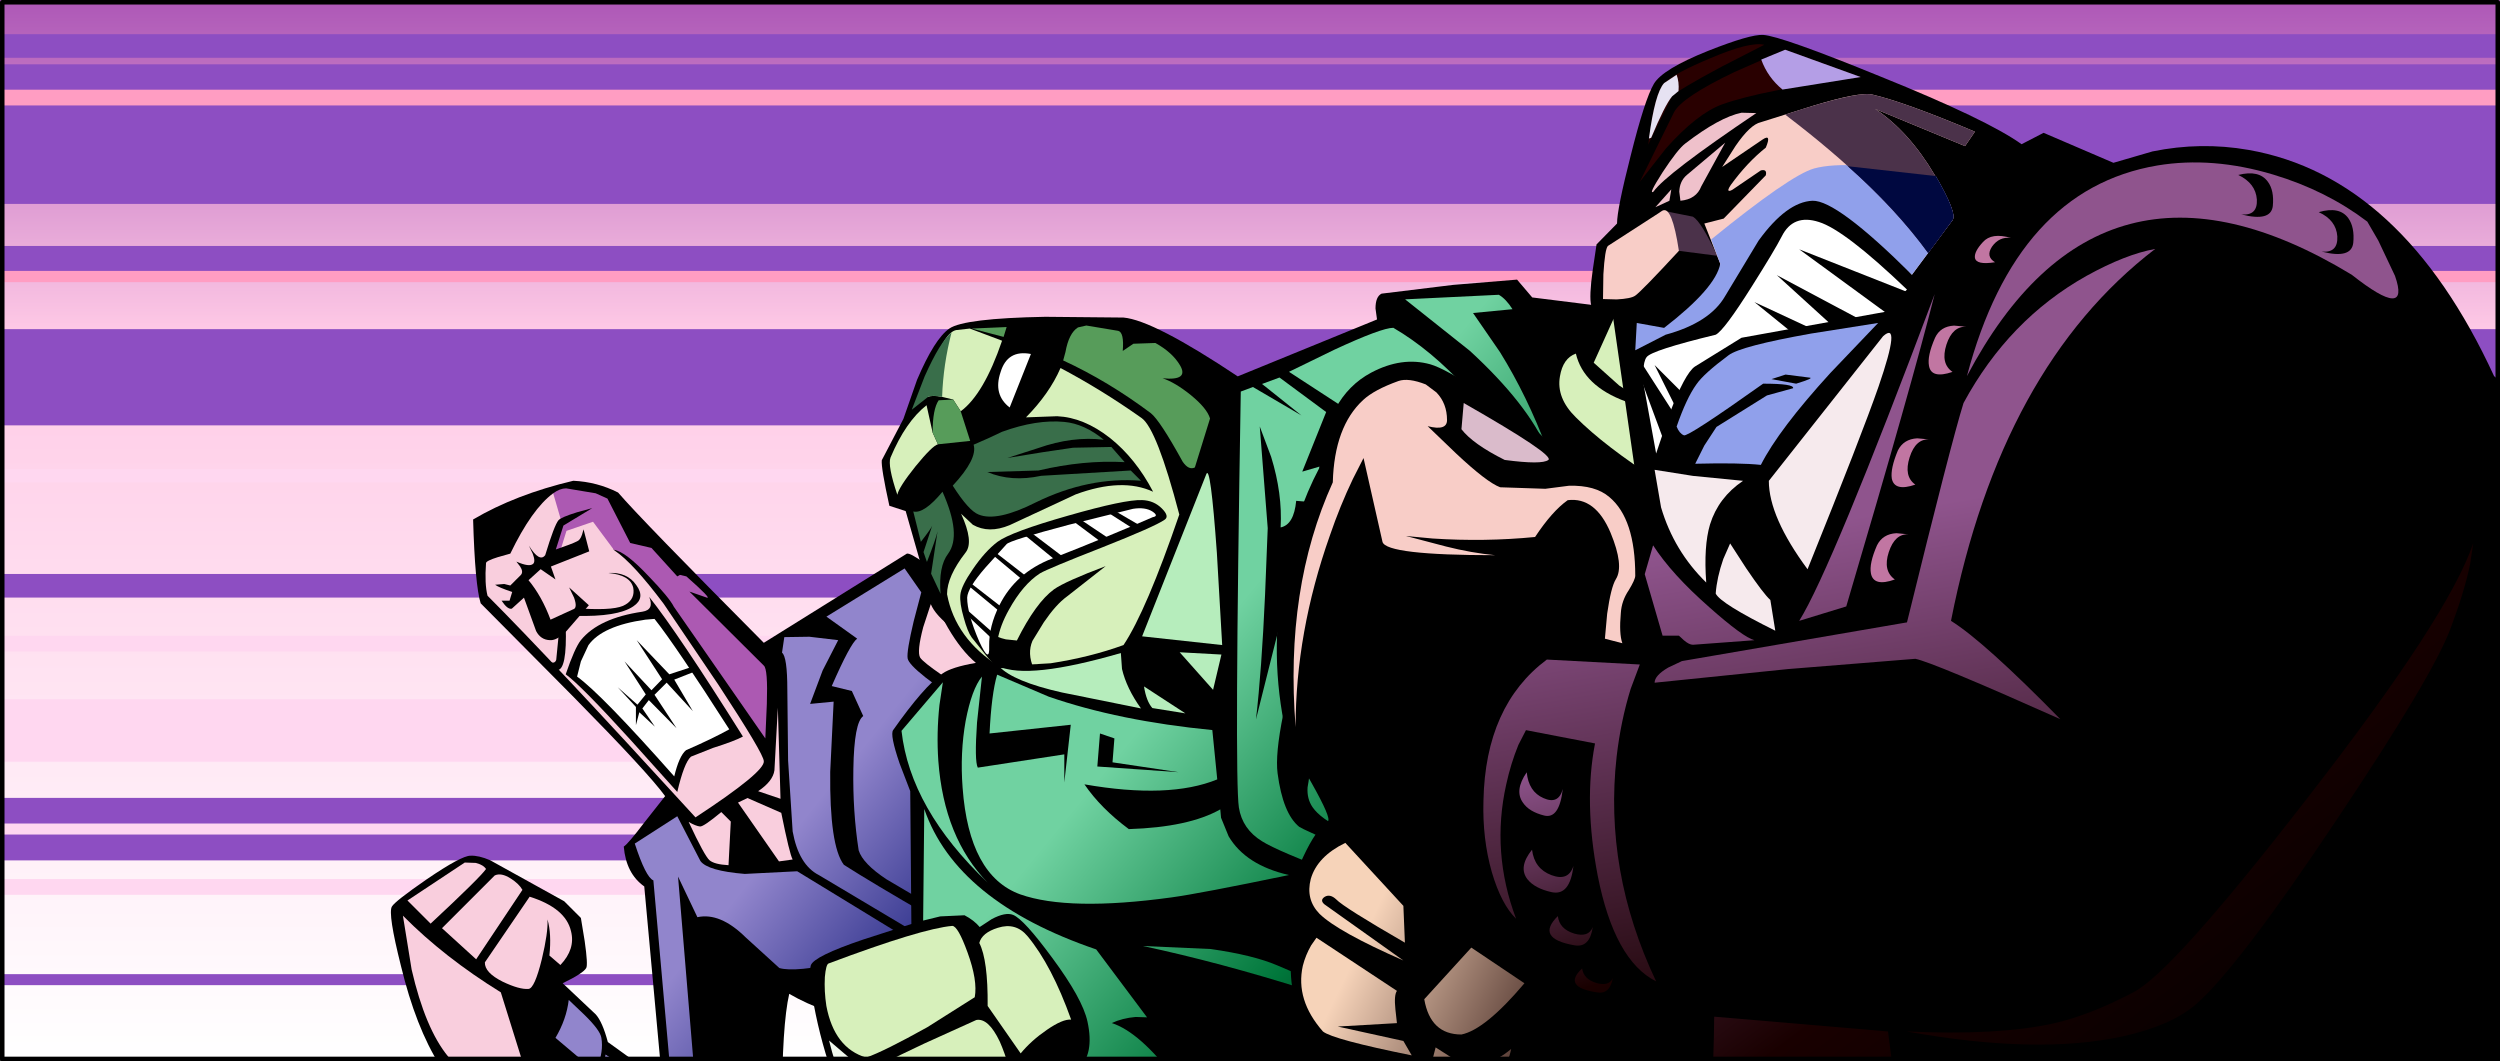 <?xml version="1.0" encoding="UTF-8" standalone="no"?>
<svg xmlns:xlink="http://www.w3.org/1999/xlink" height="236.0px" width="556.0px" xmlns="http://www.w3.org/2000/svg">
  <rect width="100%" height="100%" fill="#333333" stroke="none"/>
  <g transform="matrix(1.0, 0.0, 0.0, 1.0, 0.0, 0.0)">
    <use height="236.25" transform="matrix(1.0, 0.0, 0.0, 1.0, -1.3, -1.0)" width="563.8" xlink:href="#shape0"/>
    <use height="211.5" transform="matrix(1.0, 0.0, 0.0, 1.0, -15.6, 7.6)" width="588.2" xlink:href="#shape1"/>
    <use height="124.05" transform="matrix(1.688, 0.0, 0.0, 1.688, 86.905, 106.922)" width="194.3" xlink:href="#shape2"/>
    <use height="157.95" transform="matrix(1.688, 0.0, 0.0, 1.688, 180.155, 50.368)" width="191.15" xlink:href="#shape3"/>
    <use height="175.8" transform="matrix(1.688, 0.0, 0.0, 1.688, 283.923, 7.765)" width="245.3" xlink:href="#shape4"/>
    <use height="97.35" transform="matrix(1.786, 0.0, 0.0, 2.414, -0.997, 0.017)" width="311.35" xlink:href="#sprite0"/>
    <use height="236.0" transform="matrix(1.0, 0.0, 0.0, 1.0, 0.0, 0.0)" width="556.0" xlink:href="#shape6"/>
  </g>
  <defs>
    <g id="shape0" transform="matrix(1.0, 0.0, 0.0, 1.0, 1.3, 1.0)">
      <path d="M562.5 235.25 L-1.3 235.25 -1.3 -1.0 562.5 -1.0 562.5 235.25" fill="url(#gradient0)" fill-rule="evenodd" stroke="none"/>
    </g>
    <linearGradient gradientTransform="matrix(0.0, -0.144, 0.161, 0.0, 280.6, 117.1)" gradientUnits="userSpaceOnUse" id="gradient0" spreadMethod="pad" x1="-819.2" x2="819.2">
      <stop offset="0.0" stop-color="#ffffff"/>
      <stop offset="0.682" stop-color="#ffcae6"/>
      <stop offset="1.0" stop-color="#ac56b6"/>
    </linearGradient>
    <g id="shape1" transform="matrix(1.0, 0.0, 0.0, 1.0, 15.6, -7.6)">
      <path d="M572.6 45.35 L-15.6 45.35 -15.6 14.3 572.6 14.3 572.6 45.35" fill="#8d4ec2" fill-rule="evenodd" stroke="none"/>
      <path d="M572.6 191.35 L-15.6 191.35 -15.6 177.45 572.6 177.45 572.6 191.35" fill="#8d4ec2" fill-rule="evenodd" stroke="none"/>
      <path d="M572.6 169.4 L-15.6 169.4 -15.6 155.5 572.6 155.5 572.6 169.4" fill="#ffd7f0" fill-rule="evenodd" stroke="none"/>
      <path d="M572.6 107.3 L-15.6 107.3 -15.6 104.35 572.6 104.35 572.6 107.3" fill="#ffd7f0" fill-rule="evenodd" stroke="none"/>
      <path d="M572.6 94.6 L-15.6 94.6 -15.6 73.2 572.6 73.2 572.6 94.6" fill="#8d4ec2" fill-rule="evenodd" stroke="none"/>
      <path d="M572.6 219.1 L-15.6 219.1 -15.6 216.65 572.6 216.65 572.6 219.1" fill="#8d4ec2" fill-rule="evenodd" stroke="none"/>
      <path d="M572.6 61.65 L-15.6 61.65 -15.6 54.7 572.6 54.7 572.6 61.65" fill="#8d4ec2" fill-rule="evenodd" stroke="none"/>
      <path d="M572.6 144.9 L-15.6 144.9 -15.6 141.4 572.6 141.4 572.6 144.9" fill="#ffd7f0" fill-rule="evenodd" stroke="none"/>
      <path d="M572.6 23.45 L-15.6 23.45 -15.6 19.95 572.6 19.95 572.6 23.45" fill="#ff9dc2" fill-rule="evenodd" stroke="none"/>
      <path d="M572.6 199.0 L-15.6 199.0 -15.6 195.5 572.6 195.5 572.6 199.0" fill="#ffd7f0" fill-rule="evenodd" stroke="none"/>
      <path d="M572.6 185.6 L-15.6 185.6 -15.6 183.15 572.6 183.15 572.6 185.6" fill="#ffd7f0" fill-rule="evenodd" stroke="none"/>
      <path d="M572.6 62.75 L-15.6 62.75 -15.6 60.25 572.6 60.25 572.6 62.75" fill="#ff9dc2" fill-rule="evenodd" stroke="none"/>
      <path d="M572.6 132.9 L-15.6 132.9 -15.6 127.65 572.6 127.65 572.6 132.9" fill="#8d4ec2" fill-rule="evenodd" stroke="none"/>
      <path d="M572.6 12.85 L-15.6 12.85 -15.6 7.6 572.6 7.6 572.6 12.85" fill="#8d4ec2" fill-rule="evenodd" stroke="none"/>
    </g>
    <g id="shape2" transform="matrix(1.0, 0.0, 0.0, 1.0, 97.15, 62.0)">
      <path d="M19.5 -46.75 Q25.9 -41.55 25.7 -40.45 25.4 -38.8 23.6 -34.8 21.5 -30.15 20.35 -29.75 L1.8 -21.85 Q23.5 -8.75 62.5 28.0 82.0 46.35 97.15 62.05 L46.6 59.4 13.15 34.3 Q-13.7 14.15 -18.6 13.0 L-32.15 10.15 Q-40.3 8.15 -44.65 5.6 -45.6 9.7 -45.6 20.5 -45.6 30.6 -46.45 32.8 -47.65 36.15 -51.7 38.1 -55.65 40.05 -58.3 38.7 -61.75 36.95 -81.05 24.0 -83.6 24.25 -84.05 23.7 L-92.0 16.55 Q-91.95 15.1 -90.7 15.0 -93.85 10.0 -95.8 1.95 -97.55 -5.0 -97.0 -5.9 -96.6 -6.6 -92.4 -9.5 -87.85 -12.6 -86.65 -12.6 -85.55 -12.65 -84.05 -12.0 L-74.3 -6.6 -72.1 -4.4 -71.6 -1.35 Q-71.15 1.8 -71.4 2.2 -71.8 2.9 -74.5 4.2 L-70.15 8.3 Q-69.25 9.3 -68.55 11.95 L-61.4 17.1 -63.75 -8.55 Q-66.15 -10.25 -66.45 -13.8 -65.85 -14.2 -63.8 -16.9 L-61.0 -20.45 Q-63.25 -23.55 -73.0 -33.45 L-85.3 -45.85 Q-86.05 -48.2 -86.3 -56.9 -80.7 -60.2 -73.1 -62.0 -69.95 -61.85 -67.2 -60.45 -64.2 -56.95 -48.0 -40.65 L-29.15 -52.4 Q-28.7 -52.5 -26.9 -51.2 L-25.2 -49.9 Q-22.8 -57.95 -20.1 -58.85 -18.4 -59.4 -10.2 -57.05 L-2.25 -54.55 11.25 -52.2 Q13.1 -52.0 19.5 -46.75" fill="#000000" fill-rule="evenodd" stroke="none"/>
      <path d="M-67.75 -52.9 L-67.65 -52.8 Q-65.25 -51.2 -61.2 -45.8 L-54.0 -35.15 Q-48.0 -26.0 -48.0 -25.05 -47.85 -23.65 -57.0 -17.65 -76.15 -38.6 -84.4 -46.85 -84.8 -48.4 -84.6 -51.15 -84.6 -51.45 -83.0 -51.95 L-81.4 -52.4 Q-78.55 -58.3 -75.75 -60.35 L-72.95 -59.5 Q-70.0 -58.5 -69.4 -57.6 L-67.75 -52.9" fill="#f9cedd" fill-rule="evenodd" stroke="none"/>
      <path d="M-19.15 -57.35 Q-19.75 -53.75 -11.35 -54.4 -18.65 -43.65 -19.4 -43.0 -19.9 -42.55 -22.2 -44.6 -24.6 -46.6 -24.4 -47.35 -24.2 -48.35 -19.15 -57.35" fill="#f9cedd" fill-rule="evenodd" stroke="none"/>
      <path d="M-7.7 -49.0 L-4.15 -47.25 Q-4.35 -46.8 -13.45 -37.15 -14.25 -36.55 -16.2 -38.05 -18.1 -39.6 -17.8 -40.6 -17.4 -41.9 -10.95 -52.55 -11.35 -50.75 -7.7 -49.0" fill="#f9cedd" fill-rule="evenodd" stroke="none"/>
      <path d="M-3.0 -45.5 Q-4.0 -42.85 1.15 -38.4 -8.1 -32.6 -10.15 -32.4 -11.45 -32.25 -12.35 -33.7 -13.1 -35.0 -12.85 -35.6 L-3.0 -45.5" fill="#f9cedd" fill-rule="evenodd" stroke="none"/>
      <path d="M10.25 -51.05 L15.6 -48.0 22.2 -43.35 Q20.85 -44.15 13.85 -44.6 7.2 -45.0 6.95 -45.5 L-0.1 -53.0 10.25 -51.05" fill="url(#gradient1)" fill-rule="evenodd" stroke="none"/>
      <path d="M-27.4 -38.7 Q-27.85 -39.45 -27.0 -42.7 L-26.0 -45.75 Q-25.4 -44.25 -23.0 -42.45 -20.55 -40.65 -19.2 -40.8 -19.5 -37.95 -15.6 -34.4 -17.0 -31.4 -17.6 -31.95 -26.6 -37.5 -27.4 -38.7" fill="#f9cedd" fill-rule="evenodd" stroke="none"/>
      <path d="M-27.25 -47.3 L-28.25 -43.5 Q-29.2 -39.5 -29.05 -38.6 -28.8 -37.1 -20.2 -31.6 -19.6 -31.2 -18.35 -26.8 -16.85 -21.75 -16.55 -17.25 -15.55 -3.85 -25.4 -5.7 L-31.85 -9.5 Q-34.95 -11.55 -35.5 -13.3 -36.3 -18.45 -36.2 -24.05 -36.1 -30.15 -34.9 -31.0 L-36.4 -34.3 -39.05 -34.95 Q-36.6 -40.55 -35.7 -41.2 L-39.75 -44.1 -29.45 -50.45 -27.25 -47.3" fill="url(#gradient2)" fill-rule="evenodd" stroke="none"/>
      <path d="M-38.2 -41.0 L-40.25 -37.0 -41.9 -32.6 -38.8 -32.9 -39.25 -23.65 Q-39.35 -13.9 -37.45 -11.4 -29.95 -6.6 -6.5 6.45 L-3.75 12.0 Q-22.2 1.0 -40.75 -10.05 -43.4 -11.4 -44.2 -15.8 L-44.8 -25.15 -44.9 -34.45 Q-44.9 -38.8 -45.6 -39.35 L-45.3 -41.4 -42.0 -41.45 -38.2 -41.0" fill="url(#gradient3)" fill-rule="evenodd" stroke="none"/>
      <path d="M-65.0 -14.2 L-59.4 -17.8 -56.35 -11.9 Q-55.4 -10.6 -50.5 -10.2 L-43.6 -10.55 -29.35 -1.85 Q-31.15 -0.15 -37.6 1.4 -43.85 2.8 -45.95 2.2 L-50.4 -1.85 Q-53.75 -5.15 -56.75 -4.5 L-59.3 -9.85 -56.75 20.8 -53.8 24.35 Q-51.6 27.7 -52.55 30.55 -52.35 28.6 -53.65 27.15 L-56.95 24.55 -70.4 17.05 Q-69.45 16.0 -69.05 14.7 L-68.85 13.6 -60.0 19.3 -62.55 -9.35 Q-63.55 -9.75 -65.0 -14.2" fill="url(#gradient4)" fill-rule="evenodd" stroke="none"/>
      <path d="M-48.75 -21.1 Q-46.8 -22.4 -46.6 -23.85 L-46.15 -32.1 -45.8 -20.1 -48.75 -21.1" fill="#f9cedd" fill-rule="evenodd" stroke="none"/>
      <path d="M-50.15 -20.2 L-45.7 -18.25 Q-44.6 -12.8 -44.2 -12.1 L-46.0 -11.85 -51.4 -19.6 -50.15 -20.2" fill="#f9cedd" fill-rule="evenodd" stroke="none"/>
      <path d="M-53.6 -18.35 L-52.35 -17.1 -52.65 -11.35 Q-54.5 -11.45 -55.15 -12.0 -55.8 -12.55 -57.9 -17.05 -56.95 -16.5 -56.4 -16.45 -55.95 -16.4 -53.6 -18.35" fill="#f9cedd" fill-rule="evenodd" stroke="none"/>
      <path d="M-84.6 -10.85 Q-85.35 -9.75 -91.9 -3.65 L-94.95 -6.7 -87.4 -11.7 -85.95 -11.65 Q-84.95 -11.4 -84.6 -10.85" fill="#f9cedd" fill-rule="evenodd" stroke="none"/>
      <path d="M-83.45 -10.0 Q-82.6 -10.4 -81.35 -9.6 -80.25 -8.9 -79.8 -8.1 L-85.9 1.05 -90.4 -3.05 -83.45 -10.0" fill="#f9cedd" fill-rule="evenodd" stroke="none"/>
      <path d="M-82.4 4.0 Q-84.8 2.8 -84.75 1.45 L-78.85 -7.2 Q-74.1 -5.7 -73.4 -2.65 -72.8 -0.3 -74.8 1.8 L-76.25 0.55 Q-75.95 -2.3 -76.5 -4.2 -76.4 -2.5 -77.25 1.05 -78.2 4.9 -79.0 4.95 -80.2 5.05 -82.4 4.0" fill="#f9cedd" fill-rule="evenodd" stroke="none"/>
      <path d="M-82.65 5.4 L-79.2 16.45 Q-81.7 17.55 -84.45 17.0 -87.55 16.4 -89.6 13.85 -92.6 10.2 -94.4 2.4 L-95.55 -4.7 Q-90.1 0.8 -82.65 5.4" fill="#f9cedd" fill-rule="evenodd" stroke="none"/>
      <path d="M-73.7 6.4 L-71.65 8.35 Q-69.55 10.4 -69.4 11.4 -69.1 13.2 -69.95 15.25 -71.2 18.2 -74.2 19.6 -71.75 16.4 -71.6 14.65 L-75.45 11.4 Q-74.0 8.95 -73.7 6.4" fill="url(#gradient5)" fill-rule="evenodd" stroke="none"/>
      <path d="M-75.95 -52.45 L-74.6 -56.4 -75.75 -60.35 Q-74.85 -61.0 -74.05 -61.0 L-70.15 -60.35 -68.6 -59.65 -65.6 -53.8 -62.8 -53.15 -59.4 -49.4 -59.05 -49.6 -58.2 -49.4 Q-54.8 -46.4 -55.5 -46.6 L-57.8 -47.4 -48.0 -37.65 Q-47.45 -37.2 -47.6 -32.6 L-47.8 -28.05 -59.85 -45.4 Q-60.45 -46.6 -63.15 -49.4 -66.25 -52.7 -67.75 -52.9 L-70.5 -56.6 -74.0 -55.4 -74.85 -52.65 -75.95 -52.45" fill="#ac59b2" fill-rule="evenodd" stroke="none"/>
      <path d="M-78.45 -52.4 L-78.95 -53.45 Q-77.55 -51.2 -76.8 -52.2 -75.6 -56.15 -75.05 -56.8 -74.7 -57.2 -72.6 -57.85 L-70.6 -58.4 -74.4 -56.1 -75.4 -52.95 Q-73.35 -53.65 -72.65 -54.0 -72.2 -54.15 -71.95 -54.9 L-71.75 -55.6 -71.0 -52.7 -76.05 -50.7 -75.45 -49.0 -77.4 -50.35 -79.0 -48.9 Q-77.25 -46.8 -76.1 -43.7 L-73.15 -45.05 Q-72.5 -45.2 -73.0 -46.6 L-73.65 -47.95 -71.05 -45.6 -74.0 -42.2 -74.65 -41.6 Q-75.5 -40.95 -76.2 -41.0 -77.4 -41.05 -78.0 -42.2 L-79.6 -46.6 -81.2 -45.15 Q-81.75 -45.0 -82.55 -46.2 L-81.5 -46.2 -81.15 -47.35 Q-82.95 -47.95 -83.4 -48.3 L-82.2 -48.4 -81.4 -48.2 -80.0 -49.6 Q-79.65 -50.0 -80.1 -50.7 L-80.6 -51.35 Q-78.9 -50.6 -78.4 -51.05 -78.05 -51.35 -78.45 -52.4" fill="#000000" fill-rule="evenodd" stroke="none"/>
      <path d="M-71.8 -45.15 Q-67.4 -44.9 -66.2 -45.7 -64.95 -46.45 -65.2 -47.9 -65.6 -49.6 -68.5 -49.85 -66.0 -50.0 -64.8 -48.25 -63.55 -46.55 -65.2 -45.45 -67.25 -44.05 -72.85 -44.2 L-71.8 -45.15" fill="#000000" fill-rule="evenodd" stroke="none"/>
      <path d="M-74.1 -42.9 Q-73.9 -37.0 -75.25 -37.05 -76.6 -37.15 -78.0 -39.75 -75.75 -37.25 -75.35 -38.4 L-75.0 -41.95 -74.1 -42.9" fill="#000000" fill-rule="evenodd" stroke="none"/>
      <path d="M-74.1 -36.5 Q-72.9 -40.0 -72.1 -41.0 -69.75 -43.9 -64.0 -44.75 -62.4 -45.0 -63.1 -46.7 -59.25 -41.85 -50.75 -28.3 -51.85 -27.7 -54.7 -26.8 L-57.6 -25.65 Q-58.5 -24.85 -59.4 -21.0 L-65.55 -27.85 Q-72.05 -35.0 -74.1 -36.5" fill="#000000" fill-rule="evenodd" stroke="none"/>
      <path d="M-72.6 -36.2 L-72.1 -38.2 -71.1 -40.35 Q-69.25 -42.9 -63.6 -43.7 L-62.4 -43.8 Q-59.65 -40.35 -52.55 -29.25 -54.8 -28.0 -58.25 -26.5 -59.15 -25.75 -59.8 -23.05 -69.35 -33.85 -72.6 -36.2" fill="#ffffff" fill-rule="evenodd" stroke="none"/>
      <path d="M-60.8 -35.4 L-62.4 -33.8 -59.5 -29.4 -63.15 -33.1 -64.0 -32.0 -62.35 -29.6 -64.4 -31.5 -64.85 -29.8 -64.85 -32.2 -67.25 -34.8 -64.65 -32.5 -63.55 -33.85 -66.35 -38.2 -62.8 -34.4 -61.4 -35.85 -64.75 -41.0 -60.45 -36.5 -57.25 -37.55 -57.0 -36.9 -59.8 -35.8 -57.35 -31.65 -60.8 -35.4" fill="#000000" fill-rule="evenodd" stroke="none"/>
    </g>
    <linearGradient gradientTransform="matrix(0.025, 0.02, -0.02, 0.025, 9.25, -39.2)" gradientUnits="userSpaceOnUse" id="gradient1" spreadMethod="pad" x1="-819.2" x2="819.2">
      <stop offset="0.0" stop-color="#9185cc"/>
      <stop offset="0.584" stop-color="#111977"/>
      <stop offset="1.0" stop-color="#00002a"/>
    </linearGradient>
    <linearGradient gradientTransform="matrix(0.025, 0.02, -0.02, 0.025, -16.15, -8.4)" gradientUnits="userSpaceOnUse" id="gradient2" spreadMethod="pad" x1="-819.2" x2="819.2">
      <stop offset="0.0" stop-color="#9185cc"/>
      <stop offset="0.584" stop-color="#111977"/>
      <stop offset="1.0" stop-color="#00002a"/>
    </linearGradient>
    <linearGradient gradientTransform="matrix(0.025, 0.02, -0.02, 0.025, -22.0, -1.4)" gradientUnits="userSpaceOnUse" id="gradient3" spreadMethod="pad" x1="-819.2" x2="819.2">
      <stop offset="0.0" stop-color="#9185cc"/>
      <stop offset="0.584" stop-color="#111977"/>
      <stop offset="1.0" stop-color="#00002a"/>
    </linearGradient>
    <linearGradient gradientTransform="matrix(0.025, 0.02, -0.02, 0.025, -42.4, 23.35)" gradientUnits="userSpaceOnUse" id="gradient4" spreadMethod="pad" x1="-819.2" x2="819.2">
      <stop offset="0.0" stop-color="#9185cc"/>
      <stop offset="0.584" stop-color="#111977"/>
      <stop offset="1.0" stop-color="#00002a"/>
    </linearGradient>
    <linearGradient gradientTransform="matrix(0.025, 0.02, -0.02, 0.025, -54.85, 38.4)" gradientUnits="userSpaceOnUse" id="gradient5" spreadMethod="pad" x1="-819.2" x2="819.2">
      <stop offset="0.0" stop-color="#9185cc"/>
      <stop offset="0.584" stop-color="#111977"/>
      <stop offset="1.0" stop-color="#00002a"/>
    </linearGradient>
    <g id="shape3" transform="matrix(1.0, 0.0, 0.0, 1.0, 95.55, 78.95)">
      <path d="M79.8 52.1 Q89.75 68.2 95.6 79.0 L35.35 73.7 Q14.15 49.7 4.0 39.2 -2.35 32.65 -26.9 24.9 -34.6 22.5 -43.2 20.2 L-50.25 18.45 -44.9 27.6 Q-39.45 37.85 -38.9 43.55 -38.6 46.65 -41.25 50.6 -44.05 54.75 -47.3 55.35 -74.7 56.6 -76.45 54.25 -86.75 48.7 -92.25 33.8 -94.1 28.7 -95.05 23.6 -95.75 19.35 -95.45 18.4 -95.05 17.2 -88.55 15.0 L-82.2 12.95 -82.35 -4.55 -83.75 -8.2 Q-85.05 -12.0 -84.6 -12.6 -80.55 -18.35 -78.1 -20.05 -76.9 -20.9 -73.7 -21.45 -77.6 -24.75 -80.65 -33.4 L-82.95 -41.45 -85.1 -42.15 Q-86.2 -47.15 -86.1 -48.15 L-83.25 -53.6 -81.45 -58.75 Q-79.15 -64.15 -77.2 -65.5 -75.25 -66.85 -64.55 -67.05 L-54.25 -66.95 Q-50.3 -66.6 -39.2 -59.2 L-20.85 -66.7 -21.05 -68.15 Q-21.05 -69.7 -20.25 -70.1 L-10.85 -71.25 -2.4 -71.95 -0.4 -69.6 7.6 -68.6 10.9 -73.2 Q14.3 -77.9 15.15 -78.25 20.5 -80.5 33.1 -75.7 59.45 -62.55 61.1 -58.75 62.55 -55.35 57.75 -46.05 52.55 -35.95 45.5 -32.35 L27.55 -31.7 13.6 -30.7 23.9 -21.95 Q35.05 -12.0 39.5 -6.3 59.95 19.95 79.8 52.1" fill="#000000" fill-rule="evenodd" stroke="none"/>
      <path d="M15.4 -76.0 L21.0 -75.85 Q25.0 -73.95 26.45 -70.15 20.9 -60.05 17.15 -57.2 14.9 -55.4 11.05 -58.0 L7.7 -61.0 10.75 -67.75 Q14.05 -74.8 15.4 -76.0" fill="#d7f0bb" fill-rule="evenodd" stroke="none"/>
      <path d="M33.4 -65.7 Q36.2 -62.15 35.0 -58.8 30.3 -54.0 25.95 -50.25 24.95 -49.45 21.85 -51.85 18.75 -54.3 19.25 -55.55 19.8 -57.0 23.15 -62.15 26.7 -67.55 27.75 -68.3 30.65 -69.2 33.4 -65.7" fill="#d7f0bb" fill-rule="evenodd" stroke="none"/>
      <path d="M36.35 -57.0 Q38.4 -57.45 40.95 -53.5 43.45 -49.6 42.5 -48.8 41.35 -47.85 38.1 -46.2 34.05 -44.2 31.25 -43.65 28.55 -44.2 27.75 -46.85 L27.55 -49.4 36.35 -57.0" fill="#d7f0bb" fill-rule="evenodd" stroke="none"/>
      <path d="M5.35 -62.2 Q6.35 -57.95 11.9 -55.9 14.65 -54.9 17.2 -54.75 L18.35 -51.2 Q17.3 -50.8 16.6 -48.15 L16.15 -45.5 Q9.15 -50.0 5.35 -53.8 2.75 -56.35 3.25 -59.2 3.65 -61.6 5.35 -62.2" fill="#d7f0bb" fill-rule="evenodd" stroke="none"/>
      <path d="M-8.2 -67.55 L-4.65 -62.4 Q-1.05 -56.6 1.55 -49.65 -1.05 -55.6 -8.6 -62.55 L-17.15 -69.35 -4.8 -69.95 Q-3.85 -69.4 -3.0 -68.05 L-8.2 -67.55" fill="url(#gradient6)" fill-rule="evenodd" stroke="none"/>
      <path d="M-23.85 -54.2 L-32.45 -59.8 -26.5 -62.7 Q-20.25 -65.6 -18.7 -65.6 -8.75 -59.8 0.0 -45.1 4.4 -37.8 6.8 -31.6 L11.55 -28.2 Q17.25 -24.0 22.2 -19.9 38.0 -6.8 40.1 0.6 37.95 -3.3 24.85 -13.8 12.25 -24.0 10.35 -24.15 12.05 -19.8 10.05 -9.9 9.6 -23.8 1.6 -38.25 -0.9 -42.85 -3.8 -46.7 -6.25 -50.0 -6.1 -49.4 L-1.35 -39.4 -4.15 -41.15 -1.85 -35.3 Q0.55 -28.2 1.0 -21.85 2.35 -1.6 -16.65 3.5 -27.25 0.65 -29.35 -2.45 -30.1 -3.55 -30.0 -5.05 -29.7 -6.7 -29.7 -7.5 -29.65 -9.15 -23.35 -29.0 -17.15 -48.3 -17.45 -48.7 -17.9 -49.2 -20.35 -50.1 L-22.7 -50.9 -26.5 -49.5 -23.85 -54.2" fill="url(#gradient7)" fill-rule="evenodd" stroke="none"/>
      <path d="M-53.55 0.45 Q-45.65 0.2 -41.5 -2.15 L-41.4 -1.05 -40.4 1.4 Q-38.15 5.2 -32.45 6.5 -44.25 8.95 -47.95 9.45 -61.45 11.3 -67.85 9.05 -74.6 6.6 -75.45 -5.0 -75.8 -9.6 -75.05 -13.8 -74.25 -18.0 -72.9 -19.65 L-73.55 -13.6 Q-73.9 -8.5 -73.45 -7.65 L-62.05 -9.4 -62.05 -5.7 -61.2 -13.3 -71.9 -12.15 Q-71.65 -17.35 -70.9 -19.9 L-64.1 -17.0 Q-54.85 -13.8 -42.55 -12.6 L-41.9 -6.1 Q-48.25 -3.5 -59.4 -5.45 -57.25 -2.3 -53.55 0.45" fill="url(#gradient8)" fill-rule="evenodd" stroke="none"/>
      <path d="M-6.45 30.15 Q-31.35 20.2 -51.7 15.85 L-42.75 16.25 Q-37.15 17.05 -34.0 18.4 L-6.45 30.15" fill="url(#gradient9)" fill-rule="evenodd" stroke="none"/>
      <path d="M-93.1 18.15 Q-80.85 13.55 -76.8 13.2 -76.05 13.25 -74.8 16.7 -73.45 20.4 -73.85 22.6 L-80.1 26.55 Q-85.75 29.7 -88.15 30.55 -92.35 29.3 -93.4 23.75 -93.7 21.8 -93.6 19.95 -93.45 18.25 -93.1 18.15" fill="#d7f0bb" fill-rule="evenodd" stroke="none"/>
      <path d="M-73.65 25.6 Q-72.05 25.3 -70.55 28.45 -69.85 30.05 -69.4 31.7 -76.2 38.0 -82.05 41.55 -84.45 41.2 -86.4 38.3 -88.25 35.4 -88.2 32.65 -87.5 32.0 -80.5 28.7 L-73.65 25.6" fill="#d7f0bb" fill-rule="evenodd" stroke="none"/>
      <path d="M-72.75 51.05 Q-75.25 52.9 -78.9 50.45 -82.65 48.0 -82.2 44.8 L-70.25 35.4 Q-69.25 35.05 -67.5 37.75 L-65.9 40.5 -68.05 44.85 Q-70.65 49.5 -72.75 51.05" fill="#d7f0bb" fill-rule="evenodd" stroke="none"/>
      <path d="M-93.05 28.3 L-89.65 31.2 -88.85 35.6 Q-87.4 40.4 -84.65 42.45 L-84.1 45.55 Q-83.85 47.0 -84.6 45.9 L-88.35 40.2 Q-91.5 34.55 -93.05 28.3" fill="#f2f9ee" fill-rule="evenodd" stroke="none"/>
      <path d="M-72.15 23.75 Q-72.1 17.7 -73.25 15.45 -72.9 14.1 -70.8 13.45 -68.45 12.7 -66.9 14.55 -63.7 18.4 -61.15 25.55 -62.25 25.45 -64.35 26.9 -66.4 28.3 -67.8 30.0 L-72.15 23.75" fill="#d7f0bb" fill-rule="evenodd" stroke="none"/>
      <path d="M-68.8 11.75 Q-69.8 11.35 -71.6 12.3 L-73.2 13.35 Q-73.95 12.45 -75.2 11.8 L-78.4 11.95 -80.65 12.5 -80.5 -2.2 Q-76.3 10.0 -57.85 16.3 L-51.15 25.25 -52.65 25.2 Q-54.4 25.35 -55.8 26.0 -52.1 27.2 -47.45 33.35 -43.15 39.05 -43.75 40.0 -44.1 40.6 -51.25 38.9 -57.85 37.25 -59.65 36.45 -60.85 36.0 -60.65 34.0 L-60.25 32.1 Q-58.05 30.15 -59.0 25.8 -59.65 22.8 -63.65 17.4 -67.4 12.3 -68.8 11.75" fill="url(#gradient10)" fill-rule="evenodd" stroke="none"/>
      <path d="M-78.05 -18.9 L-78.5 -15.9 Q-78.9 -12.15 -78.65 -8.55 -77.9 1.6 -72.15 7.5 -82.35 -2.2 -83.5 -12.5 L-78.05 -18.9" fill="url(#gradient11)" fill-rule="evenodd" stroke="none"/>
      <path d="M-66.55 51.4 L-44.95 51.85 -71.2 53.65 Q-70.1 53.0 -67.95 50.8 -65.75 48.55 -65.05 47.3 -59.3 44.8 -60.9 41.15 -58.85 45.5 -61.45 48.5 -63.3 50.6 -66.55 51.4" fill="url(#gradient12)" fill-rule="evenodd" stroke="none"/>
      <path d="M-43.35 -46.3 Q-42.8 -47.8 -41.95 -35.95 L-41.25 -23.8 -51.8 -24.95 -43.35 -46.3" fill="#b6edbc" fill-rule="evenodd" stroke="none"/>
      <path d="M-54.6 -22.75 L-54.45 -20.65 Q-53.85 -18.1 -51.95 -15.45 L-62.35 -17.55 Q-68.8 -19.0 -70.65 -21.0 -66.85 -19.2 -54.6 -22.75" fill="#b6edbc" fill-rule="evenodd" stroke="none"/>
      <path d="M-51.55 -18.35 L-46.1 -14.8 -50.45 -15.5 Q-51.25 -16.4 -51.55 -18.35" fill="#b6edbc" fill-rule="evenodd" stroke="none"/>
      <path d="M-42.45 -17.9 L-46.85 -22.85 -41.35 -22.55 -42.45 -17.9" fill="#b6edbc" fill-rule="evenodd" stroke="none"/>
      <path d="M-70.45 -59.75 Q-69.55 -62.75 -66.45 -62.15 L-69.25 -55.1 Q-71.45 -56.8 -70.45 -59.75" fill="#ffffff" fill-rule="evenodd" stroke="none"/>
      <path d="M-55.85 -49.9 L-54.1 -47.9 Q-59.5 -48.2 -65.45 -46.8 L-72.2 -46.6 Q-69.05 -45.25 -65.1 -46.1 L-53.3 -46.8 -51.95 -45.45 Q-58.85 -46.0 -65.8 -42.6 -70.95 -40.0 -73.35 -41.0 -74.65 -41.5 -76.75 -44.8 -73.45 -48.35 -74.0 -50.2 -72.1 -51.0 -70.25 -51.9 -65.7 -53.55 -62.05 -53.2 -59.4 -52.95 -56.85 -50.85 -60.95 -51.35 -65.5 -49.75 L-69.55 -48.45 -64.95 -49.2 -60.9 -49.8 -55.85 -49.9" fill="#396e4a" fill-rule="evenodd" stroke="none"/>
      <path d="M-78.1 -44.0 Q-75.55 -38.3 -77.35 -35.85 -78.65 -34.15 -78.35 -30.55 L-79.6 -33.2 -78.75 -38.8 Q-78.9 -37.95 -80.15 -34.75 L-80.6 -36.05 -79.45 -39.55 Q-79.55 -39.2 -80.95 -37.4 L-81.95 -41.4 Q-80.55 -41.05 -78.1 -44.0" fill="#396e4a" fill-rule="evenodd" stroke="none"/>
      <path d="M24.35 -75.25 L21.7 -77.45 Q51.2 -69.65 44.95 -49.1 45.0 -51.35 42.15 -54.9 39.55 -58.2 36.85 -59.9 37.3 -62.6 35.15 -66.0 32.55 -70.0 27.95 -70.75 27.2 -72.65 24.35 -75.25" fill="#d7f0bb" fill-rule="evenodd" stroke="none"/>
      <path d="M41.15 -69.6 Q60.8 -60.35 58.9 -55.95 58.25 -54.45 55.3 -53.9 52.7 -53.45 51.35 -53.95 51.2 -56.2 46.15 -63.15 L41.15 -69.6" fill="url(#gradient13)" fill-rule="evenodd" stroke="none"/>
      <path d="M-79.4 -51.8 L-78.7 -50.25 Q-79.45 -50.05 -81.65 -47.35 -83.85 -44.6 -84.05 -43.6 -85.35 -47.45 -84.95 -48.5 -82.95 -53.25 -80.2 -55.4 L-79.4 -51.8" fill="#d7f0bb" fill-rule="evenodd" stroke="none"/>
      <path d="M-70.05 -64.4 L-74.25 -65.5 -69.65 -65.7 -70.05 -64.4" fill="#579c5a" fill-rule="evenodd" stroke="none"/>
      <path d="M-74.5 -65.5 L-70.25 -63.9 Q-72.65 -56.85 -75.7 -54.6 L-76.7 -56.15 -78.15 -56.5 Q-79.45 -56.75 -80.0 -56.5 -80.95 -56.15 -79.35 -60.6 -77.8 -65.0 -76.3 -65.3 L-74.5 -65.5" fill="#d7f0bb" fill-rule="evenodd" stroke="none"/>
      <path d="M-49.1 -58.95 Q-47.45 -58.4 -45.4 -56.75 -43.25 -55.0 -42.85 -53.65 L-44.85 -47.2 Q-45.65 -46.8 -46.45 -47.95 -49.45 -53.4 -50.65 -54.35 -56.25 -58.55 -62.2 -61.3 L-61.9 -62.4 Q-61.45 -64.9 -60.25 -65.65 L-59.15 -65.9 -54.95 -65.2 Q-54.15 -65.0 -54.35 -62.55 L-52.95 -63.5 -50.05 -63.6 Q-47.8 -62.35 -46.8 -60.65 -45.6 -58.6 -49.1 -58.95" fill="#579c5a" fill-rule="evenodd" stroke="none"/>
      <path d="M-51.85 -53.7 Q-49.85 -52.25 -46.9 -41.0 -51.25 -28.3 -54.25 -23.8 -58.65 -22.2 -63.85 -21.4 L-70.65 -21.0 Q-76.4 -24.65 -77.5 -30.5 -77.5 -32.85 -75.05 -36.0 -73.95 -37.4 -75.65 -41.1 L-74.1 -39.65 Q-72.0 -38.45 -69.25 -39.6 L-60.55 -43.65 Q-54.45 -45.9 -50.35 -44.0 -52.65 -48.4 -56.05 -51.1 -59.5 -53.8 -63.0 -53.95 L-67.1 -53.8 Q-64.0 -56.95 -62.55 -60.3 -57.15 -57.45 -51.85 -53.7" fill="#d7f0bb" fill-rule="evenodd" stroke="none"/>
      <path d="M-78.7 -50.25 L-79.4 -51.8 Q-79.4 -54.9 -78.6 -56.05 L-76.7 -56.15 -75.7 -54.6 -74.45 -50.7 -78.7 -50.25" fill="#579c5a" fill-rule="evenodd" stroke="none"/>
      <path d="M-82.15 -54.8 L-80.45 -59.2 Q-78.4 -63.8 -76.9 -65.0 -78.0 -60.8 -78.15 -56.5 -79.45 -56.75 -80.0 -56.5 L-82.15 -54.8" fill="#396e4a" fill-rule="evenodd" stroke="none"/>
      <path d="M-51.8 -42.9 Q-50.25 -42.85 -49.2 -41.8 -48.15 -40.75 -48.85 -40.3 -50.15 -39.4 -57.1 -36.65 -64.25 -33.85 -65.25 -33.25 -67.5 -31.8 -69.35 -28.45 -71.65 -24.35 -70.65 -21.0 -70.35 -20.15 -72.05 -22.05 L-74.25 -24.8 Q-74.8 -25.55 -75.3 -27.4 -75.85 -29.3 -75.75 -30.4 -75.65 -31.55 -74.1 -33.8 -72.5 -36.15 -70.85 -37.4 -69.1 -38.7 -61.55 -40.85 -54.05 -43.0 -51.8 -42.9" fill="#000000" fill-rule="evenodd" stroke="none"/>
      <path d="M-56.6 -34.2 L-61.7 -30.2 Q-63.15 -29.15 -64.75 -26.8 L-66.25 -24.35 Q-66.95 -22.7 -66.1 -20.75 -70.25 -20.65 -70.95 -20.85 -71.45 -21.0 -71.55 -22.95 -71.6 -24.95 -71.2 -25.2 -71.05 -24.85 -69.75 -24.55 L-68.3 -24.4 Q-65.8 -29.4 -63.4 -31.15 -61.9 -32.2 -56.6 -34.2" fill="#000000" fill-rule="evenodd" stroke="none"/>
      <path d="M-53.0 -41.75 Q-51.4 -42.0 -50.45 -41.4 -49.55 -40.8 -50.4 -40.65 -56.25 -38.1 -63.65 -35.2 -68.45 -33.35 -70.6 -29.05 -72.0 -26.25 -71.95 -23.65 -71.85 -21.2 -73.25 -24.25 -74.85 -27.95 -74.85 -30.05 -74.8 -31.3 -72.45 -34.0 L-69.65 -37.1 Q-69.2 -37.6 -61.45 -39.65 L-53.0 -41.75" fill="#ffffff" fill-rule="evenodd" stroke="none"/>
      <path d="M-56.45 -41.35 L-55.6 -41.6 -51.65 -39.3 -52.85 -39.05 -56.45 -41.35" fill="#000000" fill-rule="evenodd" stroke="none"/>
      <path d="M-61.45 -40.55 L-60.6 -40.8 -56.05 -37.75 -57.3 -37.45 -61.45 -40.55" fill="#000000" fill-rule="evenodd" stroke="none"/>
      <path d="M-67.65 -38.6 L-66.8 -38.9 -62.05 -35.3 -63.3 -35.05 -67.65 -38.6" fill="#000000" fill-rule="evenodd" stroke="none"/>
      <path d="M-66.6 -32.5 L-67.15 -32.05 -71.45 -35.65 -71.3 -36.15 -66.6 -32.5" fill="#000000" fill-rule="evenodd" stroke="none"/>
      <path d="M-74.9 -31.8 L-74.75 -32.25 -70.05 -28.6 -70.55 -28.2 -74.9 -31.8" fill="#000000" fill-rule="evenodd" stroke="none"/>
      <path d="M-75.25 -28.1 L-75.05 -28.6 -71.2 -25.2 -71.7 -24.75 -75.25 -28.1" fill="#000000" fill-rule="evenodd" stroke="none"/>
      <path d="M-30.8 -54.05 L-36.0 -58.2 -33.7 -59.05 -27.55 -54.5 -30.7 -46.65 -22.85 -48.95 -29.7 -27.95 Q-34.6 -11.9 -33.95 -6.9 -33.25 -1.6 -31.1 0.15 -30.7 0.45 -24.05 3.35 -4.85 11.65 11.75 23.7 L13.65 27.3 Q7.95 23.05 -2.95 17.1 -15.7 10.15 -25.8 6.4 -33.95 3.35 -36.0 2.05 -38.6 0.45 -39.05 -2.4 -39.65 -6.4 -38.8 -57.2 L-37.2 -57.8 -30.8 -54.05" fill="url(#gradient14)" fill-rule="evenodd" stroke="none"/>
      <path d="M-29.6 -42.65 L-36.8 -14.0 Q-36.05 -20.4 -35.6 -30.45 L-35.25 -39.2 -36.3 -52.6 -34.8 -48.6 Q-33.3 -43.75 -33.55 -39.3 -31.8 -39.65 -31.5 -42.8 L-29.6 -42.65" fill="#000000" fill-rule="evenodd" stroke="none"/>
      <path d="M-57.35 -12.15 L-55.45 -11.5 -55.7 -8.35 -47.0 -7.05 -57.7 -7.8 -57.35 -12.15" fill="#000000" fill-rule="evenodd" stroke="none"/>
    </g>
    <linearGradient gradientTransform="matrix(0.028, 0.023, -0.023, 0.028, 8.85, -41.05)" gradientUnits="userSpaceOnUse" id="gradient6" spreadMethod="pad" x1="-819.2" x2="819.2">
      <stop offset="0.0" stop-color="#70d2a1"/>
      <stop offset="0.584" stop-color="#00773b"/>
      <stop offset="1.0" stop-color="#000000"/>
    </linearGradient>
    <linearGradient gradientTransform="matrix(0.028, 0.023, -0.023, 0.028, -12.25, -15.1)" gradientUnits="userSpaceOnUse" id="gradient7" spreadMethod="pad" x1="-819.2" x2="819.2">
      <stop offset="0.0" stop-color="#70d2a1"/>
      <stop offset="0.584" stop-color="#00773b"/>
      <stop offset="1.0" stop-color="#000000"/>
    </linearGradient>
    <linearGradient gradientTransform="matrix(0.028, 0.023, -0.023, 0.028, -40.55, 19.85)" gradientUnits="userSpaceOnUse" id="gradient8" spreadMethod="pad" x1="-819.2" x2="819.2">
      <stop offset="0.0" stop-color="#70d2a1"/>
      <stop offset="0.584" stop-color="#00773b"/>
      <stop offset="1.0" stop-color="#000000"/>
    </linearGradient>
    <linearGradient gradientTransform="matrix(0.028, 0.023, -0.023, 0.028, -41.75, 21.4)" gradientUnits="userSpaceOnUse" id="gradient9" spreadMethod="pad" x1="-819.2" x2="819.2">
      <stop offset="0.0" stop-color="#70d2a1"/>
      <stop offset="0.584" stop-color="#00773b"/>
      <stop offset="1.0" stop-color="#000000"/>
    </linearGradient>
    <linearGradient gradientTransform="matrix(0.028, 0.023, -0.023, 0.028, -55.6, 38.4)" gradientUnits="userSpaceOnUse" id="gradient10" spreadMethod="pad" x1="-819.2" x2="819.2">
      <stop offset="0.0" stop-color="#70d2a1"/>
      <stop offset="0.584" stop-color="#00773b"/>
      <stop offset="1.0" stop-color="#000000"/>
    </linearGradient>
    <linearGradient gradientTransform="matrix(0.028, 0.023, -0.023, 0.028, -46.45, 27.15)" gradientUnits="userSpaceOnUse" id="gradient11" spreadMethod="pad" x1="-819.2" x2="819.2">
      <stop offset="0.0" stop-color="#70d2a1"/>
      <stop offset="0.584" stop-color="#00773b"/>
      <stop offset="1.0" stop-color="#000000"/>
    </linearGradient>
    <linearGradient gradientTransform="matrix(0.028, 0.023, -0.023, 0.028, -68.25, 54.0)" gradientUnits="userSpaceOnUse" id="gradient12" spreadMethod="pad" x1="-819.2" x2="819.2">
      <stop offset="0.0" stop-color="#70d2a1"/>
      <stop offset="0.584" stop-color="#00773b"/>
      <stop offset="1.0" stop-color="#000000"/>
    </linearGradient>
    <linearGradient gradientTransform="matrix(0.028, 0.023, -0.023, 0.028, 30.05, -67.15)" gradientUnits="userSpaceOnUse" id="gradient13" spreadMethod="pad" x1="-819.2" x2="819.2">
      <stop offset="0.0" stop-color="#70d2a1"/>
      <stop offset="0.584" stop-color="#00773b"/>
      <stop offset="1.0" stop-color="#000000"/>
    </linearGradient>
    <linearGradient gradientTransform="matrix(0.028, 0.023, -0.023, 0.028, -19.2, -6.5)" gradientUnits="userSpaceOnUse" id="gradient14" spreadMethod="pad" x1="-819.2" x2="819.2">
      <stop offset="0.0" stop-color="#70d2a1"/>
      <stop offset="0.584" stop-color="#00773b"/>
      <stop offset="1.0" stop-color="#000000"/>
    </linearGradient>
    <g id="shape4" transform="matrix(1.0, 0.0, 0.0, 1.0, 122.65, 87.9)">
      <path d="M122.65 87.9 L-76.45 87.9 Q-74.55 80.65 -72.85 71.25 -69.55 52.5 -70.75 41.8 L-81.2 41.45 Q-87.25 45.6 -88.2 45.6 -88.4 45.6 -89.0 47.15 L-90.6 50.5 Q-93.75 55.25 -100.2 54.45 -104.0 58.25 -113.9 55.7 -115.85 55.2 -117.2 50.05 L-118.15 44.95 Q-119.25 43.25 -120.0 40.4 -121.6 34.75 -120.0 29.4 -121.45 25.3 -119.15 20.4 -117.45 16.75 -115.9 15.7 -115.4 15.35 -118.05 10.65 -121.15 5.3 -121.4 4.15 -123.7 -6.15 -121.7 -16.85 -120.25 -24.75 -117.05 -30.8 -116.2 -40.2 -110.2 -43.4 -106.15 -45.55 -102.4 -44.5 -100.45 -43.95 -95.25 -40.55 L-89.05 -36.2 Q-87.2 -34.95 -84.3 -31.15 L-80.8 -30.7 Q-76.95 -29.5 -74.75 -25.75 L-78.3 -50.5 Q-80.8 -50.4 -81.2 -52.25 -81.5 -53.4 -81.0 -56.95 L-80.5 -60.3 -77.8 -63.05 Q-77.8 -64.95 -76.0 -72.0 -74.15 -79.4 -72.95 -81.45 -71.8 -83.4 -65.8 -85.8 -60.25 -88.0 -58.55 -87.9 -56.15 -87.75 -43.05 -82.4 -29.05 -76.75 -24.5 -73.5 L-21.6 -75.0 -12.4 -71.05 -7.25 -72.55 Q-0.9 -73.85 5.4 -72.75 25.65 -69.2 37.75 -42.95 48.65 -33.95 76.2 7.6 105.85 52.4 122.65 87.9" fill="#000000" fill-rule="evenodd" stroke="none"/>
      <path d="M21.05 -63.3 L22.5 -60.8 24.7 -56.15 Q26.8 -50.15 19.0 -56.3 -14.05 -76.35 -31.7 -42.95 -25.2 -67.55 -6.6 -70.7 0.65 -71.9 8.65 -69.5 15.65 -67.4 21.05 -63.3" fill="url(#gradient15)" fill-rule="evenodd" stroke="none"/>
      <path d="M-32.15 -39.4 Q-26.2 -50.4 -15.95 -56.15 -10.8 -59.0 -6.9 -59.7 -27.2 -44.15 -33.8 -10.7 -29.4 -7.95 -19.4 2.25 -36.2 -5.25 -38.5 -5.7 L-55.25 -4.35 -72.85 -2.55 Q-72.85 -3.5 -71.05 -4.55 L-69.25 -5.4 -39.6 -10.5 Q-33.8 -34.1 -32.15 -39.4" fill="url(#gradient16)" fill-rule="evenodd" stroke="none"/>
      <path d="M-49.55 51.35 Q-48.05 56.25 -47.0 61.25 -43.6 77.25 -45.7 87.7 -45.7 87.05 -70.3 87.7 -65.2 64.15 -65.0 41.45 L-42.1 43.4 -40.65 54.55 Q-39.3 66.8 -39.6 72.25 -40.6 65.75 -43.9 56.45 L-47.0 48.45 -50.8 47.4 -49.55 51.35" fill="url(#gradient17)" fill-rule="evenodd" stroke="none"/>
      <path d="M34.6 -18.2 Q33.85 -14.55 32.0 -9.65 29.6 -3.3 17.05 15.45 4.05 34.95 -1.5 39.8 -4.8 42.65 -11.2 44.05 -22.45 46.5 -39.65 43.4 -27.65 43.95 -20.35 42.35 -15.6 41.3 -9.8 38.25 -4.65 35.65 13.15 12.65 31.7 -11.2 35.0 -20.9 L34.6 -18.2" fill="url(#gradient18)" fill-rule="evenodd" stroke="none"/>
      <path d="M-69.65 -59.45 Q-70.65 -59.3 -71.75 -61.85 -72.85 -64.45 -71.8 -64.75 L-67.8 -63.95 Q-66.7 -63.3 -64.6 -58.8 L-69.65 -59.45" fill="#4b324a" fill-rule="evenodd" stroke="none"/>
      <path d="M-79.0 -60.1 L-71.8 -64.75 Q-70.55 -65.4 -69.65 -59.45 -74.55 -54.15 -75.4 -53.55 -75.95 -53.15 -77.85 -53.05 L-79.65 -53.1 -79.6 -56.35 Q-79.4 -59.7 -79.0 -60.1" fill="#f8cdc7" fill-rule="evenodd" stroke="none"/>
      <path d="M-58.2 -69.4 Q-58.0 -70.25 -58.85 -70.05 L-62.6 -67.5 Q-62.85 -67.35 -63.0 -67.35 -63.35 -67.35 -62.8 -68.15 -60.65 -71.1 -58.2 -73.05 -57.4 -74.95 -58.65 -74.1 L-63.95 -70.5 -62.2 -73.25 Q-60.25 -76.1 -58.85 -76.4 L-51.85 -78.6 Q-45.9 -80.4 -44.2 -80.05 -39.9 -79.05 -30.65 -75.15 L-31.95 -73.25 -43.8 -78.15 Q-39.35 -75.2 -35.95 -69.45 -32.95 -64.4 -33.6 -63.5 L-38.95 -56.3 Q-48.4 -67.1 -51.65 -67.3 -55.6 -67.55 -60.65 -61.5 L-63.4 -57.95 Q-64.4 -56.75 -64.2 -57.75 L-66.3 -63.05 -63.75 -63.7 -58.2 -69.4" fill="#f8cdc7" fill-rule="evenodd" stroke="none"/>
      <path d="M-69.45 -66.05 L-69.6 -67.25 Q-69.55 -68.65 -68.6 -69.45 L-63.55 -73.7 -66.7 -67.95 Q-67.35 -66.25 -69.45 -66.05" fill="#efc1cb" fill-rule="evenodd" stroke="none"/>
      <path d="M-45.7 -82.35 Q-58.65 -80.65 -63.95 -78.75 -67.25 -77.55 -71.35 -72.95 L-74.8 -68.55 -70.3 -77.7 Q-69.25 -79.7 -62.35 -83.0 L-55.65 -85.95 -45.7 -82.35" fill="#290000" fill-rule="evenodd" stroke="none"/>
      <path d="M-58.4 -86.6 L-64.05 -83.7 Q-69.85 -80.6 -70.55 -79.8 L-73.7 -73.45 -73.2 -76.95 Q-72.5 -80.6 -71.6 -81.55 -70.25 -82.85 -65.45 -84.85 -60.3 -87.05 -58.4 -86.6" fill="#290000" fill-rule="evenodd" stroke="none"/>
      <path d="M-56.1 -61.35 Q-54.6 -64.35 -51.2 -63.25 -47.8 -62.2 -39.6 -54.35 L-42.55 -51.4 -61.4 -48.0 -67.55 -44.2 Q-68.85 -43.3 -70.9 -37.95 L-72.65 -32.75 -74.35 -42.1 -74.35 -43.45 Q-74.3 -44.95 -73.9 -45.45 -73.25 -46.35 -64.8 -48.4 -63.7 -48.95 -60.05 -54.75 -57.05 -59.5 -56.1 -61.35" fill="#ffffff" fill-rule="evenodd" stroke="none"/>
      <path d="M-39.35 -53.95 L-41.9 -50.95 -53.8 -59.65 -39.35 -53.95" fill="#000000" fill-rule="evenodd" stroke="none"/>
      <path d="M-45.3 -50.15 L-49.55 -49.7 -56.75 -56.25 -45.3 -50.15" fill="#000000" fill-rule="evenodd" stroke="none"/>
      <path d="M-51.85 -49.05 L-54.4 -48.4 -59.7 -52.7 -51.85 -49.05" fill="#000000" fill-rule="evenodd" stroke="none"/>
      <path d="M-71.4 -33.8 L-75.4 -44.6 -75.2 -45.65 -69.9 -37.4 -71.4 -33.8" fill="#000000" fill-rule="evenodd" stroke="none"/>
      <path d="M-72.85 -44.4 L-69.0 -40.55 -69.9 -38.5 -72.85 -44.4" fill="#000000" fill-rule="evenodd" stroke="none"/>
      <path d="M-52.05 -66.05 Q-55.45 -65.9 -59.15 -60.8 L-63.55 -53.5 Q-65.55 -50.0 -71.4 -48.4 L-75.4 -46.35 -75.2 -49.95 -71.6 -49.3 Q-64.8 -54.55 -64.2 -57.75 L-65.4 -60.95 Q-55.0 -69.4 -51.85 -70.3 -47.3 -71.55 -35.8 -69.3 -32.95 -64.35 -33.6 -63.5 L-38.95 -56.3 Q-48.85 -66.15 -52.05 -66.05" fill="#90a0eb" fill-rule="evenodd" stroke="none"/>
      <path d="M-74.8 -4.95 L-76.0 -1.75 Q-77.3 2.45 -77.85 7.15 -79.55 22.25 -72.65 36.8 -78.15 34.05 -80.35 22.85 -82.2 13.2 -80.7 5.45 L-89.8 3.7 -90.8 5.65 Q-91.8 8.1 -92.4 10.85 -94.4 19.8 -91.1 28.55 -93.05 26.65 -94.3 22.4 -95.55 18.0 -95.4 13.0 -95.15 0.45 -87.05 -5.6 L-74.8 -4.95" fill="url(#gradient19)" fill-rule="evenodd" stroke="none"/>
      <path d="M-84.95 11.45 Q-85.4 15.45 -87.4 14.95 -89.4 14.45 -90.2 13.25 -91.35 11.65 -89.7 9.25 -89.45 11.8 -87.5 12.65 -85.5 13.55 -84.95 11.45" fill="url(#gradient20)" fill-rule="evenodd" stroke="none"/>
      <path d="M4.45 -64.25 Q6.6 -64.05 6.5 -66.2 6.35 -68.35 4.05 -69.45 6.8 -70.15 7.95 -68.55 8.8 -67.4 8.6 -65.35 8.35 -63.25 4.45 -64.25" fill="#000000" fill-rule="evenodd" stroke="none"/>
      <path d="M15.05 -59.35 Q17.2 -59.15 17.1 -61.35 16.95 -63.5 14.65 -64.55 17.4 -65.35 18.55 -63.75 19.4 -62.55 19.2 -60.5 18.95 -58.35 15.05 -59.35" fill="#000000" fill-rule="evenodd" stroke="none"/>
      <path d="M-39.4 -22.1 Q-41.2 -22.2 -42.0 -19.75 -42.8 -17.3 -41.2 -16.15 -44.0 -15.15 -44.35 -16.95 -44.6 -18.25 -43.55 -20.65 -42.8 -22.15 -41.0 -22.25 L-39.4 -22.1" fill="#c176a2" fill-rule="evenodd" stroke="none"/>
      <path d="M-39.25 -32.25 Q-40.05 -29.75 -38.5 -28.65 -41.25 -27.7 -41.6 -29.45 -41.8 -30.75 -40.8 -33.15 -40.05 -34.65 -38.25 -34.75 L-36.6 -34.6 Q-38.45 -34.75 -39.25 -32.25" fill="#c176a2" fill-rule="evenodd" stroke="none"/>
      <path d="M-31.75 -49.45 Q-33.6 -49.55 -34.4 -47.1 -35.2 -44.6 -33.6 -43.5 -36.4 -42.55 -36.7 -44.3 -36.95 -45.6 -35.9 -48.0 -35.2 -49.5 -33.4 -49.6 L-31.75 -49.45" fill="#c176a2" fill-rule="evenodd" stroke="none"/>
      <path d="M-25.9 -61.15 Q-27.45 -61.35 -28.4 -60.0 -29.25 -58.7 -28.0 -57.95 -30.5 -57.55 -30.65 -58.55 -30.75 -59.35 -29.6 -60.6 -28.45 -61.9 -25.9 -61.15" fill="#c176a2" fill-rule="evenodd" stroke="none"/>
      <path d="M-83.55 21.6 Q-84.0 25.55 -86.4 25.05 -88.65 24.55 -89.6 23.35 -90.85 21.75 -89.0 19.45 -88.7 21.95 -86.45 22.8 -84.2 23.65 -83.55 21.6" fill="url(#gradient21)" fill-rule="evenodd" stroke="none"/>
      <path d="M-81.0 29.65 Q-81.4 32.4 -83.4 32.05 -88.6 31.15 -85.6 28.2 -85.4 29.9 -83.45 30.5 -81.55 31.05 -81.0 29.65" fill="url(#gradient22)" fill-rule="evenodd" stroke="none"/>
      <path d="M-78.35 36.35 Q-78.75 38.55 -80.45 38.25 -85.05 37.55 -82.4 35.1 -82.2 36.5 -80.55 37.0 -78.85 37.5 -78.35 36.35" fill="url(#gradient23)" fill-rule="evenodd" stroke="none"/>
      <path d="M-93.2 -28.3 L-87.25 -28.1 -84.15 -28.5 Q-80.65 -28.6 -78.8 -27.0 -75.4 -24.15 -75.4 -16.65 -75.4 -16.15 -76.25 -14.75 -77.2 -13.35 -77.3 -11.75 -77.55 -9.0 -77.1 -7.75 L-79.4 -8.35 -79.1 -11.65 Q-78.6 -15.15 -77.95 -16.2 -76.85 -17.95 -78.65 -22.3 -80.65 -27.05 -84.3 -26.6 -86.35 -25.15 -88.6 -21.75 -95.25 -21.1 -102.1 -21.55 L-105.3 -21.85 Q-105.9 -21.9 -105.1 -21.75 L-100.35 -20.5 Q-97.0 -19.65 -93.85 -19.35 -108.2 -19.35 -108.7 -21.1 L-111.2 -32.15 -112.6 -29.4 Q-114.3 -25.85 -115.65 -21.9 -120.15 -9.15 -120.15 3.3 -121.6 -14.95 -115.25 -28.95 -115.05 -36.3 -111.25 -39.8 -109.8 -41.15 -106.6 -42.3 -105.3 -42.75 -103.0 -41.85 L-101.6 -40.8 Q-100.2 -39.35 -100.2 -37.15 -100.2 -35.7 -102.75 -36.35 L-99.0 -32.75 Q-94.95 -28.95 -93.2 -28.3" fill="#f8cdc7" fill-rule="evenodd" stroke="none"/>
      <path d="M-98.0 -39.4 Q-86.0 -32.55 -86.85 -31.9 -87.7 -31.25 -92.6 -31.9 -96.8 -34.0 -98.3 -35.95 L-98.0 -39.4" fill="#dabbcb" fill-rule="evenodd" stroke="none"/>
      <path d="M-118.15 23.3 Q-117.3 20.35 -113.6 18.55 L-105.95 26.85 -105.75 31.7 Q-113.8 27.05 -114.8 26.0 -115.6 25.25 -116.3 25.65 -117.0 26.1 -116.35 26.65 L-105.95 34.05 Q-114.6 30.25 -117.0 27.9 -118.85 26.0 -118.15 23.3" fill="url(#gradient24)" fill-rule="evenodd" stroke="none"/>
      <path d="M-117.4 31.05 L-106.8 38.05 Q-107.2 38.6 -107.0 40.5 L-106.8 42.3 -114.6 42.75 -105.95 44.65 -104.85 46.55 Q-115.25 44.45 -116.55 43.4 -120.2 39.25 -119.2 34.75 -118.85 33.35 -118.1 32.05 L-117.4 31.05" fill="url(#gradient25)" fill-rule="evenodd" stroke="none"/>
      <path d="M-103.6 48.25 L-101.5 52.25 Q-108.15 55.4 -112.95 53.8 -114.2 53.35 -114.5 50.15 L-114.6 47.0 -103.6 48.25" fill="url(#gradient26)" fill-rule="evenodd" stroke="none"/>
      <path d="M-97.0 32.35 L-90.0 37.05 Q-95.15 43.15 -98.3 43.8 -102.4 43.8 -103.2 39.15 L-97.0 32.35" fill="url(#gradient27)" fill-rule="evenodd" stroke="none"/>
      <path d="M-91.75 45.7 Q-92.4 49.1 -95.6 51.0 -98.9 52.9 -100.6 50.6 -102.1 48.6 -102.05 46.85 L-101.7 45.5 Q-100.2 46.45 -98.8 47.35 -95.2 48.65 -91.75 45.7" fill="url(#gradient28)" fill-rule="evenodd" stroke="none"/>
      <path d="M-42.75 -48.2 Q-40.3 -50.4 -43.35 -41.55 -45.5 -35.35 -52.7 -17.5 -57.8 -24.4 -57.8 -29.15 L-42.75 -48.2" fill="#f6eaed" fill-rule="evenodd" stroke="none"/>
      <path d="M-47.6 -12.6 L-53.8 -10.7 Q-49.55 -17.5 -35.95 -53.75 -38.95 -41.85 -47.6 -12.6" fill="url(#gradient29)" fill-rule="evenodd" stroke="none"/>
      <path d="M-61.2 -29.15 Q-64.45 -26.95 -65.55 -23.4 -66.4 -20.55 -66.05 -15.75 -70.3 -19.9 -72.0 -25.65 L-72.85 -30.6 -67.8 -29.8 -61.2 -29.15" fill="#f6eaed" fill-rule="evenodd" stroke="none"/>
      <path d="M-63.8 -18.85 L-62.9 -20.9 -60.8 -17.65 Q-58.5 -14.25 -57.6 -13.45 L-56.95 -9.4 Q-64.2 -13.0 -64.8 -14.3 -64.65 -16.4 -63.8 -18.85" fill="#f6eaed" fill-rule="evenodd" stroke="none"/>
      <path d="M-69.65 -8.75 L-71.8 -8.75 -74.15 -16.85 -73.05 -20.65 Q-70.6 -16.85 -65.65 -12.5 -61.2 -8.55 -59.7 -8.15 L-67.8 -7.55 Q-68.3 -7.55 -69.0 -8.15 L-69.65 -8.75" fill="url(#gradient30)" fill-rule="evenodd" stroke="none"/>
      <path d="M-55.65 -77.4 Q-46.25 -80.5 -44.2 -80.05 -39.9 -79.05 -30.65 -75.15 L-31.95 -73.25 -43.8 -78.15 Q-39.35 -75.2 -35.95 -69.45 -32.95 -64.4 -33.6 -63.5 L-36.8 -59.15 Q-43.2 -67.95 -55.65 -77.4" fill="#4b324a" fill-rule="evenodd" stroke="none"/>
      <path d="M-35.8 -69.3 Q-32.95 -64.35 -33.6 -63.5 L-36.8 -59.15 Q-41.1 -65.05 -47.4 -70.6 L-35.8 -69.3" fill="#000840" fill-rule="evenodd" stroke="none"/>
      <path d="M-52.25 -48.55 L-43.4 -49.95 -49.7 -43.35 Q-56.5 -35.9 -58.85 -31.25 -61.7 -31.55 -67.5 -31.4 L-66.3 -33.8 -64.7 -36.25 -58.05 -40.4 -54.6 -41.35 Q-54.45 -41.95 -58.55 -41.95 -68.55 -34.85 -69.0 -35.15 -69.6 -35.4 -69.95 -36.3 -68.65 -40.05 -67.35 -41.85 -66.4 -43.25 -63.1 -45.7 -61.5 -46.9 -52.25 -48.55" fill="#90a0eb" fill-rule="evenodd" stroke="none"/>
      <path d="M-70.65 -67.55 L-70.9 -66.05 -72.75 -65.2 -70.65 -67.55" fill="#efc1cb" fill-rule="evenodd" stroke="none"/>
      <path d="M-59.45 -77.6 Q-71.4 -69.55 -73.0 -67.25 -73.75 -66.75 -71.8 -69.8 -69.8 -72.85 -68.8 -73.6 -64.3 -77.05 -61.4 -77.65 L-59.45 -77.6" fill="#efc1cb" fill-rule="evenodd" stroke="none"/>
      <path d="M-58.8 -84.65 L-55.65 -85.95 -45.7 -82.35 -56.0 -80.7 Q-57.95 -82.3 -58.8 -84.65" fill="#b49ee6" fill-rule="evenodd" stroke="none"/>
      <path d="M-70.55 -79.8 Q-71.5 -78.65 -73.3 -74.35 L-73.6 -74.25 Q-72.8 -80.25 -71.6 -81.55 L-69.95 -82.65 Q-69.6 -81.7 -69.7 -80.5 L-70.55 -79.8" fill="#e6e2f2" fill-rule="evenodd" stroke="none"/>
      <path d="M-57.45 -42.55 L-55.6 -43.15 -52.45 -42.75 Q-51.75 -42.7 -54.2 -41.95 L-57.45 -42.55" fill="#000000" fill-rule="evenodd" stroke="none"/>
    </g>
    <linearGradient gradientTransform="matrix(0.011, 0.066, -0.066, 0.011, 10.55, 21.45)" gradientUnits="userSpaceOnUse" id="gradient15" spreadMethod="pad" x1="-819.2" x2="819.2">
      <stop offset="0.0" stop-color="#8f548d"/>
      <stop offset="0.584" stop-color="#190000"/>
      <stop offset="1.0" stop-color="#000000"/>
    </linearGradient>
    <linearGradient gradientTransform="matrix(0.011, 0.066, -0.066, 0.011, -27.95, 28.1)" gradientUnits="userSpaceOnUse" id="gradient16" spreadMethod="pad" x1="-819.2" x2="819.2">
      <stop offset="0.0" stop-color="#8f548d"/>
      <stop offset="0.584" stop-color="#190000"/>
      <stop offset="1.0" stop-color="#000000"/>
    </linearGradient>
    <linearGradient gradientTransform="matrix(0.043, 0.058, -0.058, 0.043, -75.15, 47.15)" gradientUnits="userSpaceOnUse" id="gradient17" spreadMethod="pad" x1="-819.2" x2="819.2">
      <stop offset="0.0" stop-color="#8f548d"/>
      <stop offset="0.584" stop-color="#190000"/>
      <stop offset="1.0" stop-color="#000000"/>
    </linearGradient>
    <linearGradient gradientTransform="matrix(0.043, 0.058, -0.058, 0.043, -14.55, 1.9)" gradientUnits="userSpaceOnUse" id="gradient18" spreadMethod="pad" x1="-819.2" x2="819.2">
      <stop offset="0.0" stop-color="#8f548d"/>
      <stop offset="0.584" stop-color="#190000"/>
      <stop offset="1.0" stop-color="#000000"/>
    </linearGradient>
    <linearGradient gradientTransform="matrix(0.011, 0.066, -0.066, 0.011, -78.0, 36.75)" gradientUnits="userSpaceOnUse" id="gradient19" spreadMethod="pad" x1="-819.2" x2="819.2">
      <stop offset="0.0" stop-color="#8f548d"/>
      <stop offset="0.584" stop-color="#190000"/>
      <stop offset="1.0" stop-color="#000000"/>
    </linearGradient>
    <linearGradient gradientTransform="matrix(0.008, 0.03, -0.03, 0.008, -81.6, 33.05)" gradientUnits="userSpaceOnUse" id="gradient20" spreadMethod="pad" x1="-819.2" x2="819.2">
      <stop offset="0.0" stop-color="#8f548d"/>
      <stop offset="0.584" stop-color="#190000"/>
      <stop offset="1.0" stop-color="#000000"/>
    </linearGradient>
    <linearGradient gradientTransform="matrix(0.008, 0.03, -0.03, 0.008, -83.1, 33.45)" gradientUnits="userSpaceOnUse" id="gradient21" spreadMethod="pad" x1="-819.2" x2="819.2">
      <stop offset="0.0" stop-color="#8f548d"/>
      <stop offset="0.584" stop-color="#190000"/>
      <stop offset="1.0" stop-color="#000000"/>
    </linearGradient>
    <linearGradient gradientTransform="matrix(0.008, 0.03, -0.03, 0.008, -82.2, 33.25)" gradientUnits="userSpaceOnUse" id="gradient22" spreadMethod="pad" x1="-819.2" x2="819.2">
      <stop offset="0.0" stop-color="#8f548d"/>
      <stop offset="0.584" stop-color="#190000"/>
      <stop offset="1.0" stop-color="#000000"/>
    </linearGradient>
    <linearGradient gradientTransform="matrix(0.008, 0.03, -0.03, 0.008, -81.0, 32.95)" gradientUnits="userSpaceOnUse" id="gradient23" spreadMethod="pad" x1="-819.2" x2="819.2">
      <stop offset="0.0" stop-color="#8f548d"/>
      <stop offset="0.584" stop-color="#190000"/>
      <stop offset="1.0" stop-color="#000000"/>
    </linearGradient>
    <linearGradient gradientTransform="matrix(0.033, 0.016, -0.016, 0.033, -82.0, 39.45)" gradientUnits="userSpaceOnUse" id="gradient24" spreadMethod="pad" x1="-819.2" x2="819.2">
      <stop offset="0.0" stop-color="#f6d3b9"/>
      <stop offset="0.584" stop-color="#190000"/>
      <stop offset="1.0" stop-color="#000000"/>
    </linearGradient>
    <linearGradient gradientTransform="matrix(0.033, 0.016, -0.016, 0.033, -87.5, 51.2)" gradientUnits="userSpaceOnUse" id="gradient25" spreadMethod="pad" x1="-819.2" x2="819.2">
      <stop offset="0.0" stop-color="#f6d3b9"/>
      <stop offset="0.584" stop-color="#190000"/>
      <stop offset="1.0" stop-color="#000000"/>
    </linearGradient>
    <linearGradient gradientTransform="matrix(0.033, 0.016, -0.016, 0.033, -91.25, 59.1)" gradientUnits="userSpaceOnUse" id="gradient26" spreadMethod="pad" x1="-819.2" x2="819.2">
      <stop offset="0.0" stop-color="#f6d3b9"/>
      <stop offset="0.584" stop-color="#190000"/>
      <stop offset="1.0" stop-color="#000000"/>
    </linearGradient>
    <linearGradient gradientTransform="matrix(0.033, 0.016, -0.016, 0.033, -84.4, 44.6)" gradientUnits="userSpaceOnUse" id="gradient27" spreadMethod="pad" x1="-819.2" x2="819.2">
      <stop offset="0.0" stop-color="#f6d3b9"/>
      <stop offset="0.584" stop-color="#190000"/>
      <stop offset="1.0" stop-color="#000000"/>
    </linearGradient>
    <linearGradient gradientTransform="matrix(0.033, 0.016, -0.016, 0.033, -88.0, 52.25)" gradientUnits="userSpaceOnUse" id="gradient28" spreadMethod="pad" x1="-819.2" x2="819.2">
      <stop offset="0.0" stop-color="#f6d3b9"/>
      <stop offset="0.584" stop-color="#190000"/>
      <stop offset="1.0" stop-color="#000000"/>
    </linearGradient>
    <linearGradient gradientTransform="matrix(0.011, 0.066, -0.066, 0.011, -32.6, 28.9)" gradientUnits="userSpaceOnUse" id="gradient29" spreadMethod="pad" x1="-819.2" x2="819.2">
      <stop offset="0.0" stop-color="#8f548d"/>
      <stop offset="0.584" stop-color="#190000"/>
      <stop offset="1.0" stop-color="#000000"/>
    </linearGradient>
    <linearGradient gradientTransform="matrix(0.011, 0.066, -0.066, 0.011, -57.3, 33.2)" gradientUnits="userSpaceOnUse" id="gradient30" spreadMethod="pad" x1="-819.2" x2="819.2">
      <stop offset="0.0" stop-color="#8f548d"/>
      <stop offset="0.584" stop-color="#190000"/>
      <stop offset="1.0" stop-color="#000000"/>
    </linearGradient>
    <g id="sprite0" transform="matrix(1.0, 0.0, 0.0, 1.0, 24.75, 10.35)">
      <use height="97.35" transform="matrix(1.0, 0.0, 0.0, 1.0, -24.75, -10.35)" width="311.35" xlink:href="#shape5"/>
    </g>
    <g id="shape5" transform="matrix(1.0, 0.0, 0.0, 1.0, 24.75, 10.35)">
      <path d="M286.6 87.0 L-24.75 87.0 -24.75 -10.35 286.6 -10.35 286.6 87.0" fill="#cccccc" fill-opacity="0.0" fill-rule="evenodd" stroke="none"/>
    </g>
    <g id="shape6" transform="matrix(1.0, 0.0, 0.0, 1.0, 0.0, 0.0)">
      <path d="M555.5 0.5 L555.5 235.5 0.5 235.5 0.5 0.5 555.5 0.5 Z" fill="none" stroke="#000000" stroke-linecap="round" stroke-linejoin="round" stroke-width="1.0"/>
    </g>
  </defs>
</svg>
